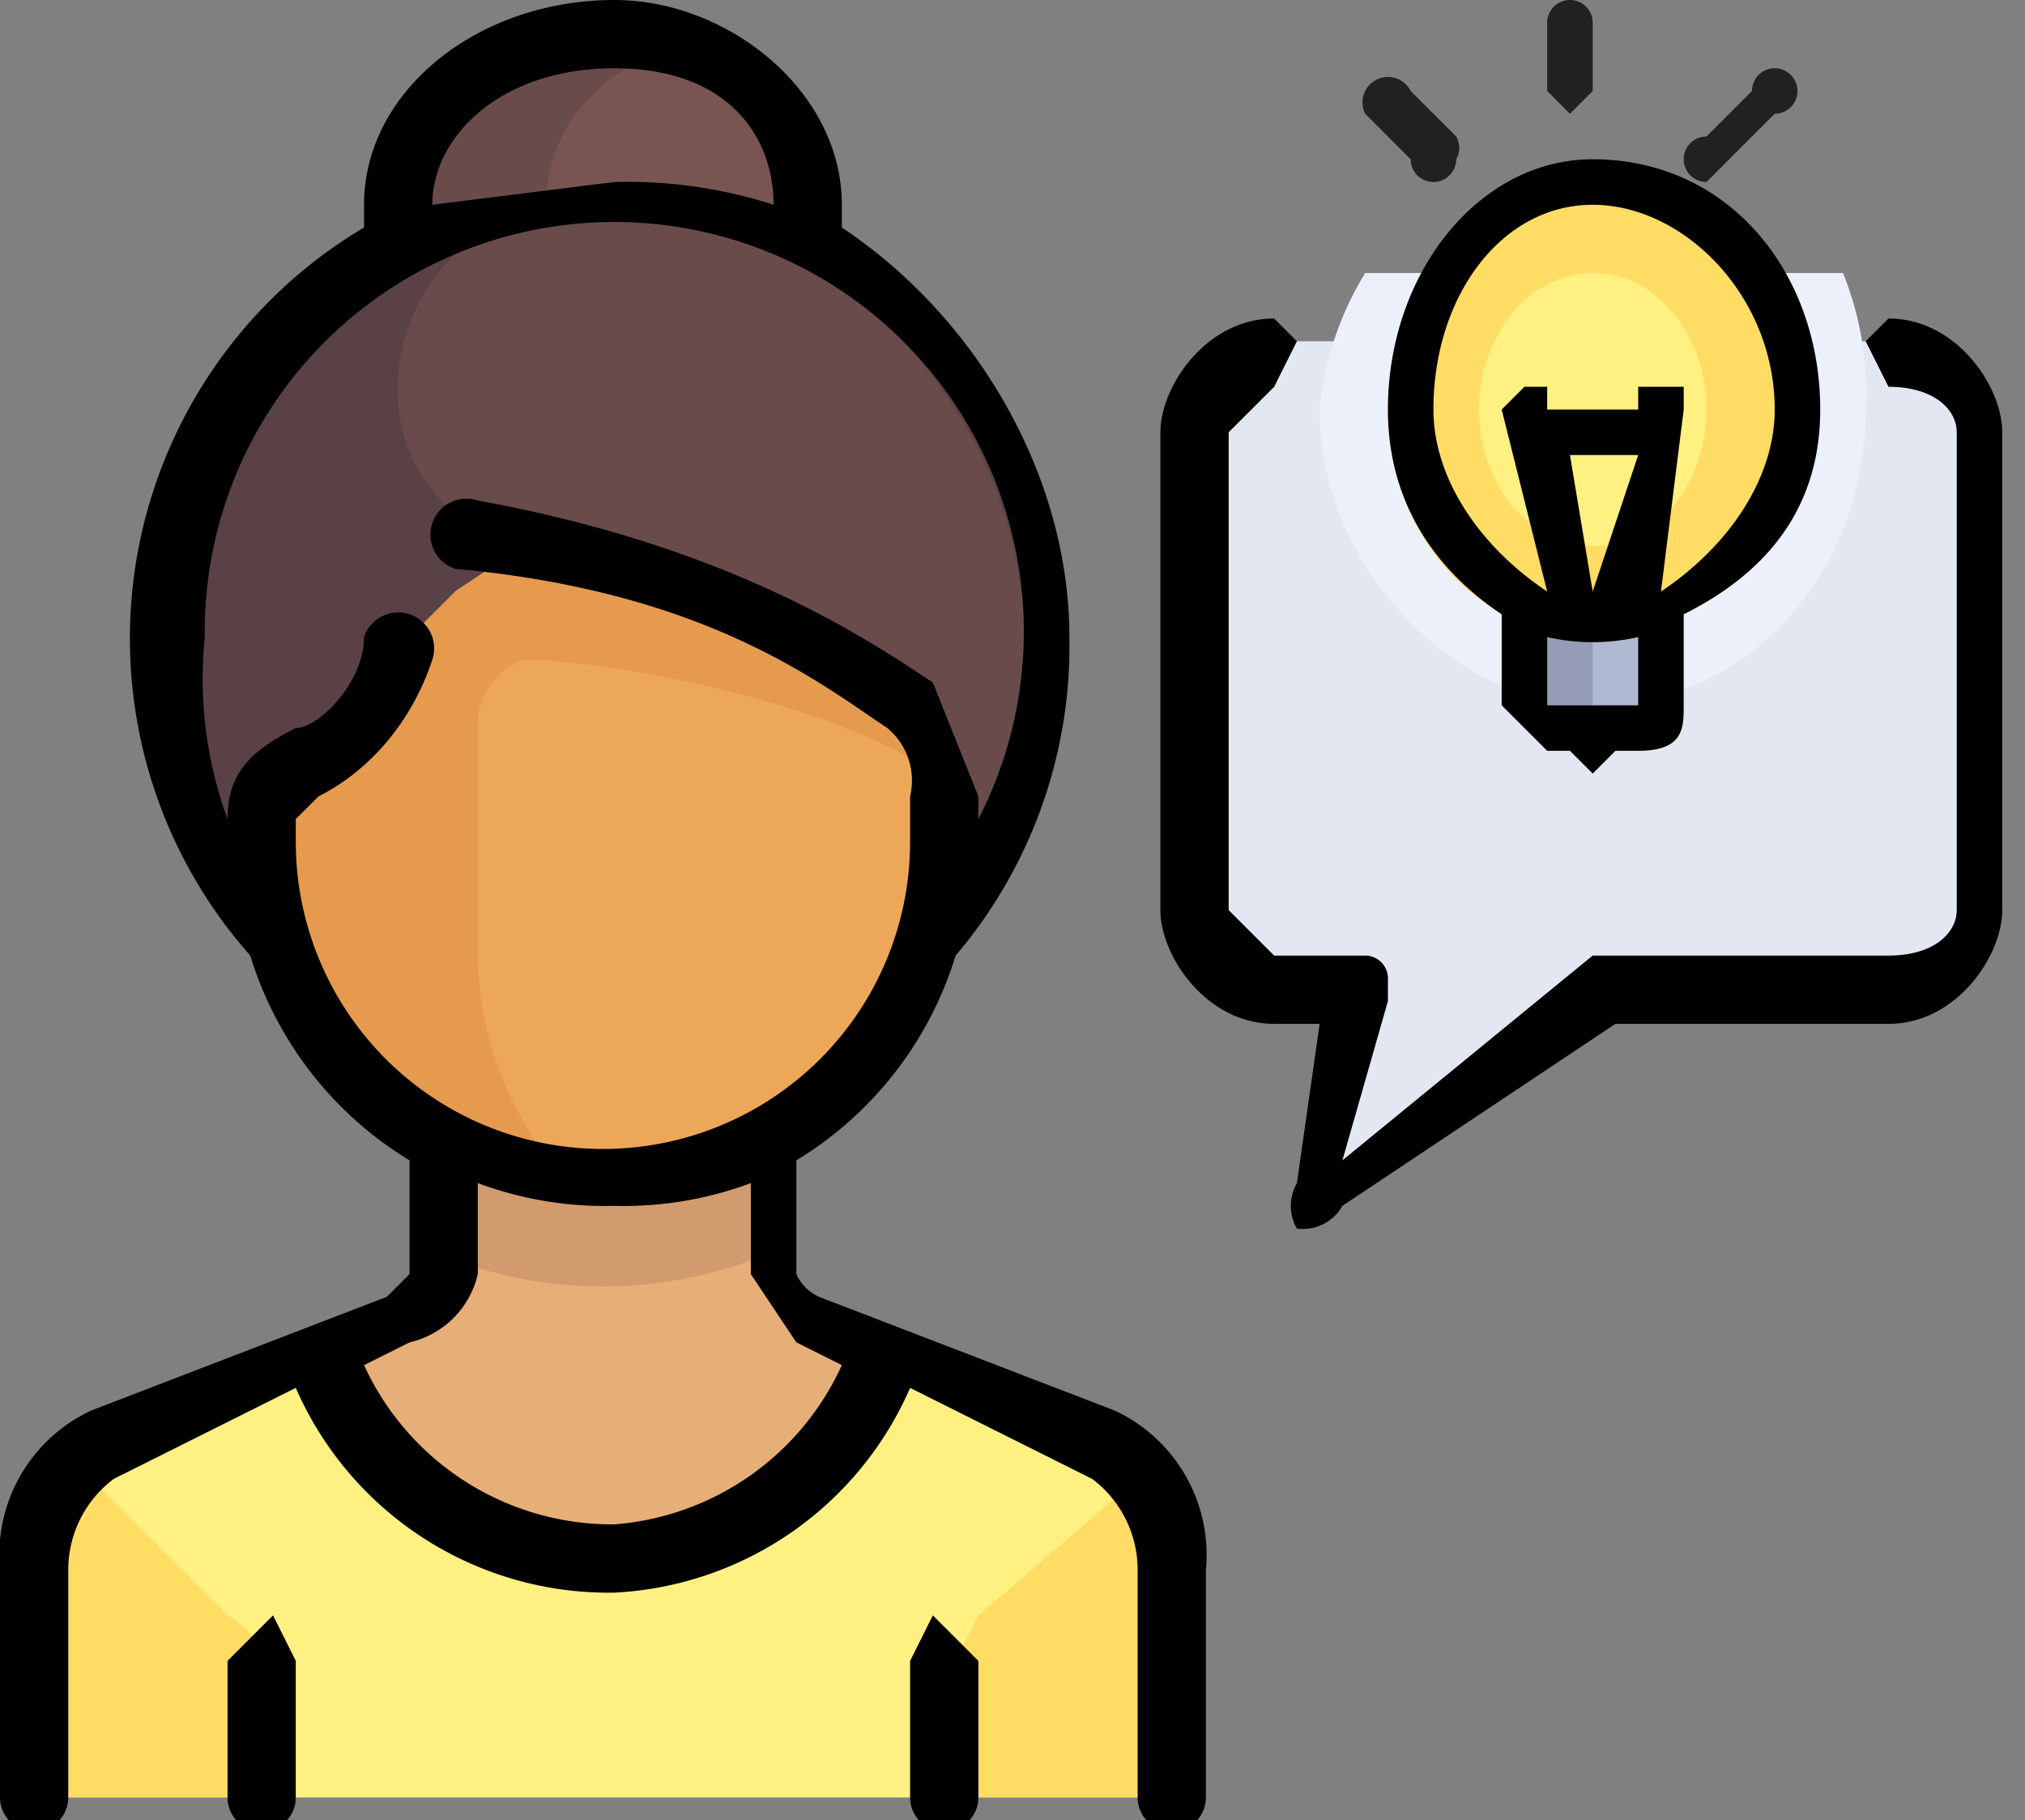 <svg xmlns="http://www.w3.org/2000/svg" viewBox="0 0 89 80">
    <rect x="0" y="0" width="89" height="80" fill="#808080" stroke="none"/>
    <ellipse cx="27" cy="9" fill="#785550" rx="9" ry="7"></ellipse>
    <path fill="#694B4B" d="M24 9c0-3 2-6 6-7a10 10 0 0 0-3 0c-5 0-9 3-9 7s4 7 9 7h3c-4-1-6-4-6-7z"></path>
    <circle cx="27" cy="28" r="19" fill="#5A4146"></circle>
    <path fill="#694B4B" d="M23 24l2 23 2 1a19 19 0 1 0-3-39c-8 2-9 13-1 15z"></path>
    <path fill="#E6AF78" d="M1 79V69a6 6 0 0 1 4-5l12-6a3 3 0 0 0 2-2v-7h15v7l2 2 12 6a6 6 0 0 1 4 5v10H1z"></path>
    <path fill="#D29B6E" d="M19 55a19 19 0 0 0 15 0v-6H19v6z"></path>
    <path fill="#FFF082" d="M48 64l-9-4a13 13 0 0 1-25 0l-9 4a6 6 0 0 0-4 5v10h51V69a6 6 0 0 0-4-5z"></path>
    <path fill="#ECA858" d="M40 31c-3-2-8-5-17-7l-3 2c-1 2-3 5-7 7l-1 3v1c0 8 6 14 14 15 8 0 15-6 15-15v-2a4 4 0 0 0-1-4z"></path>
    <path fill="#E69A4E" d="M41 34l-1-3c-3-2-8-5-17-7l-3 2-1 1-6 6a3 3 0 0 0-1 3v1c0 7 5 14 13 15a15 15 0 0 1-4-10V32a3 3 0 0 1 2-3c4 0 14 2 18 5z"></path>
    <path d="M4 65a6 6 0 0 0-3 4v10h11v-4a4 4 0 0 0-2-4l-6-6zm46 0a6 6 0 0 1 2 4v10H41v-4l2-4 7-6z" fill="#FFDC64"></path>
    <path fill="#000" d="M49 62l-13-5a2 2 0 0 1-1-1v-5a16 16 0 0 0 7-9 21 21 0 0 0 5-14c0-7-4-14-10-18V9c0-5-5-9-10-9-6 0-11 4-11 9v1a21 21 0 0 0-5 32 16 16 0 0 0 7 9v5l-1 1-13 5a7 7 0 0 0-4 7v10a1 1 0 0 0 3 0V69a5 5 0 0 1 2-4l8-4a15 15 0 0 0 14 9 15 15 0 0 0 13-9l8 4a5 5 0 0 1 2 4v10a1 1 0 1 0 3 0V69a7 7 0 0 0-4-7zM19 9c0-3 3-6 8-6s7 3 7 6a21 21 0 0 0-7-1l-8 1zm-6 28v-1l1-1c2-1 4-3 5-6a1 1 0 1 0-3-1c0 2-2 4-3 4-2 1-3 2-3 4a18 18 0 0 1-1-8 18 18 0 1 1 34 8v-1l-2-5c-3-2-9-6-20-8a1 1 0 1 0-1 3c11 1 16 5 19 7a3 3 0 0 1 1 3v2a13 13 0 0 1-27 0zm14 30a12 12 0 0 1-11-7l2-1a4 4 0 0 0 3-3v-4a16 16 0 0 0 6 1 16 16 0 0 0 6-1v4l2 3 2 1a12 12 0 0 1-10 7z"></path>
    <path fill="#000" d="M12 71l-2 2v6a1 1 0 0 0 3 0v-6l-1-2zm29 0l-1 2v6a1 1 0 0 0 3 0v-6l-2-2z"></path>
    <path fill="#E2E7F2" d="M83 15H56c-2 0-4 2-4 4v21c0 2 2 3 4 3h4l-2 9 1 1 12-10h12c2 0 4-1 4-3V19c0-2-2-4-4-4z"></path>
    <g transform="translate(58 7)">
        <path fill="#ECF0FA" d="M24 11a14 14 0 0 0-1-6H2a14 14 0 0 0-2 6c0 7 6 13 12 13 7 0 12-6 12-13z"></path>
        <ellipse cx="12" cy="11" fill="#FFDC64" rx="9" ry="10"></ellipse>
        <ellipse cx="12" cy="11" fill="#FFF082" rx="5" ry="6"></ellipse>
        <path fill="#AFB9D2" d="M9 19v5l1 1h4l1-1v-5H9z"></path>
        <path fill="#959CB5" d="M9 19v5l1 1h2v-6H9z"></path>
        <path fill="#000" d="M8 20v4l2 2h1l1 1 1-1h1c2 0 2-1 2-2v-4c4-2 6-5 6-9 0-6-4-11-10-11-5 0-9 5-9 11 0 4 2 7 5 9zm3-7h3l-2 6-1-6zm3 11h-4v-3a9 9 0 0 0 4 0v3zM12 2c4 0 8 4 8 9 0 3-2 6-5 8l1-8v-1h-2v1h-4v-1H9l-1 1 2 8c-3-2-5-5-5-8 0-5 3-9 7-9z"></path>
    </g>
    <path fill="#000" d="M83 14l-1 1 1 2c2 0 3 1 3 2v21c0 1-1 2-3 2H71h-1l-11 9 2-7v-1a1 1 0 0 0-1-1h-4l-2-2V19l2-2 1-2-1-1c-3 0-5 3-5 5v21c0 2 2 5 5 5h2l-1 7a2 2 0 0 0 0 2 2 2 0 0 0 2-1l12-8h12c3 0 5-3 5-5V19c0-2-2-5-5-5z"></path>
    <path d="M75 8l1-1 2-2a1 1 0 1 0-1-1l-2 2a1 1 0 0 0 0 2zm-6-3l1-1V1a1 1 0 1 0-2 0v3l1 1zm-7 2a1 1 0 0 0 2 0 1 1 0 0 0 0-1l-2-2a1 1 0 0 0-2 1l2 2z" fill="#202121"></path>
</svg>
